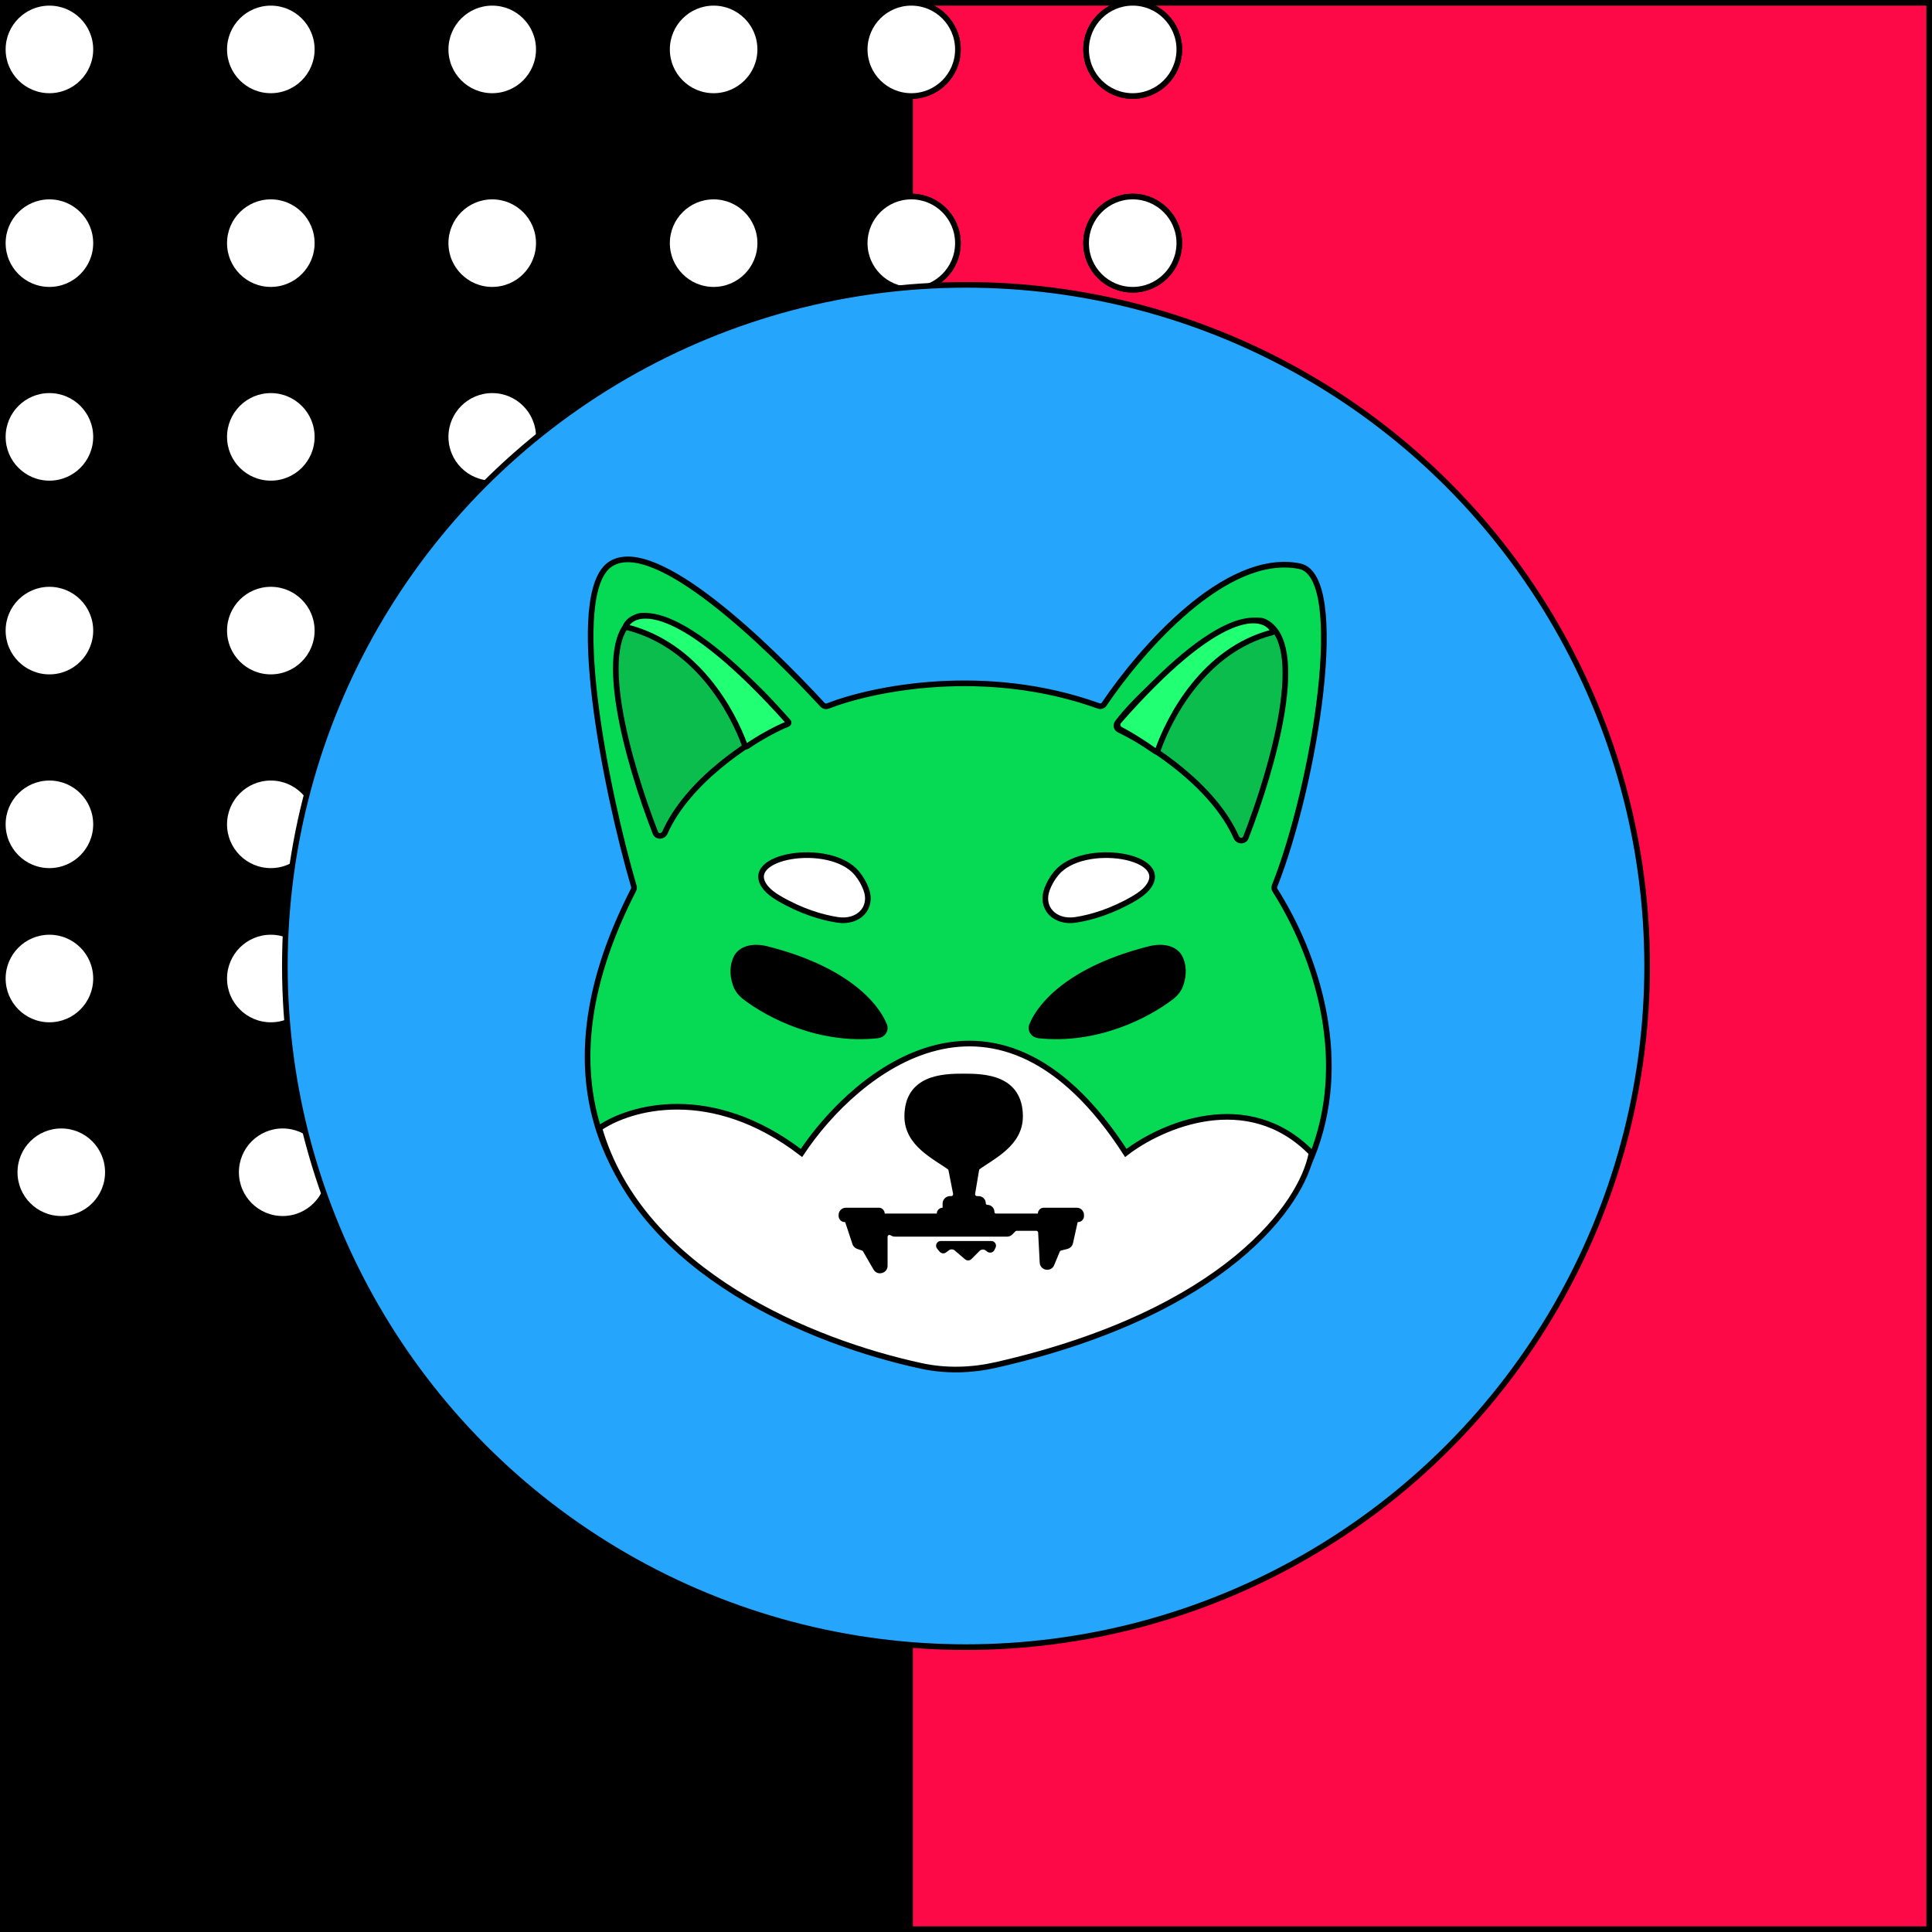 <svg width="411" height="411" viewBox="0 0 411 411" fill="none" xmlns="http://www.w3.org/2000/svg">
<rect x="0" y="0" width="411" height="411" fill="#333333" stroke="none"/>
<rect x="0.6" y="0.6" width="409.8" height="409.8" fill="black" stroke="black" stroke-width="1.2"/>
<rect x="193.6" y="0.6" width="216.8" height="409.8" fill="#FD0948" stroke="black" stroke-width="1.2"/>
<circle cx="10.513" cy="10.513" r="9.913" fill="white" stroke="black" stroke-width="1.2"/>
<circle cx="193.865" cy="10.513" r="9.913" fill="white" stroke="black" stroke-width="1.2"/>
<circle cx="240.964" cy="10.513" r="9.913" fill="white" stroke="black" stroke-width="1.2"/>
<circle cx="57.613" cy="10.513" r="9.913" fill="white" stroke="black" stroke-width="1.2"/>
<circle cx="151.812" cy="10.513" r="9.913" fill="white" stroke="black" stroke-width="1.2"/>
<circle cx="104.712" cy="10.513" r="9.913" fill="white" stroke="black" stroke-width="1.2"/>
<circle cx="13.037" cy="249.374" r="9.913" fill="white" stroke="black" stroke-width="1.2"/>
<circle cx="196.388" cy="249.374" r="9.913" fill="white" stroke="black" stroke-width="1.2"/>
<circle cx="243.487" cy="249.374" r="9.913" fill="white" stroke="black" stroke-width="1.2"/>
<circle cx="60.136" cy="249.374" r="9.913" fill="white" stroke="black" stroke-width="1.2"/>
<circle cx="154.335" cy="249.374" r="9.913" fill="white" stroke="black" stroke-width="1.2"/>
<circle cx="107.235" cy="249.374" r="9.913" fill="white" stroke="black" stroke-width="1.2"/>
<circle cx="10.513" cy="208.162" r="9.913" fill="white" stroke="black" stroke-width="1.2"/>
<circle cx="193.865" cy="208.162" r="9.913" fill="white" stroke="black" stroke-width="1.2"/>
<circle cx="240.964" cy="208.162" r="9.913" fill="white" stroke="black" stroke-width="1.2"/>
<circle cx="57.613" cy="208.162" r="9.913" fill="white" stroke="black" stroke-width="1.2"/>
<circle cx="151.812" cy="208.162" r="9.913" fill="white" stroke="black" stroke-width="1.2"/>
<circle cx="104.712" cy="208.162" r="9.913" fill="white" stroke="black" stroke-width="1.2"/>
<circle cx="10.513" cy="175.361" r="9.913" fill="white" stroke="black" stroke-width="1.2"/>
<circle cx="193.865" cy="175.361" r="9.913" fill="white" stroke="black" stroke-width="1.2"/>
<circle cx="240.964" cy="175.361" r="9.913" fill="white" stroke="black" stroke-width="1.2"/>
<circle cx="57.613" cy="175.361" r="9.913" fill="white" stroke="black" stroke-width="1.2"/>
<circle cx="151.812" cy="175.361" r="9.913" fill="white" stroke="black" stroke-width="1.2"/>
<circle cx="104.712" cy="175.361" r="9.913" fill="white" stroke="black" stroke-width="1.2"/>
<circle cx="10.513" cy="134.148" r="9.913" fill="white" stroke="black" stroke-width="1.2"/>
<circle cx="193.865" cy="134.148" r="9.913" fill="white" stroke="black" stroke-width="1.2"/>
<circle cx="240.964" cy="134.148" r="9.913" fill="white" stroke="black" stroke-width="1.2"/>
<circle cx="57.613" cy="134.148" r="9.913" fill="white" stroke="black" stroke-width="1.2"/>
<circle cx="151.812" cy="134.148" r="9.913" fill="white" stroke="black" stroke-width="1.2"/>
<circle cx="104.712" cy="134.148" r="9.913" fill="white" stroke="black" stroke-width="1.2"/>
<circle cx="10.513" cy="92.937" r="9.913" fill="white" stroke="black" stroke-width="1.2"/>
<circle cx="193.865" cy="92.937" r="9.913" fill="white" stroke="black" stroke-width="1.2"/>
<circle cx="240.964" cy="92.937" r="9.913" fill="white" stroke="black" stroke-width="1.2"/>
<circle cx="57.613" cy="92.937" r="9.913" fill="white" stroke="black" stroke-width="1.2"/>
<circle cx="151.812" cy="92.937" r="9.913" fill="white" stroke="black" stroke-width="1.2"/>
<circle cx="104.712" cy="92.937" r="9.913" fill="white" stroke="black" stroke-width="1.2"/>
<circle cx="10.513" cy="51.725" r="9.913" fill="white" stroke="black" stroke-width="1.2"/>
<circle cx="193.865" cy="51.725" r="9.913" fill="white" stroke="black" stroke-width="1.2"/>
<circle cx="240.964" cy="51.725" r="9.913" fill="white" stroke="black" stroke-width="1.2"/>
<circle cx="57.613" cy="51.725" r="9.913" fill="white" stroke="black" stroke-width="1.2"/>
<circle cx="151.812" cy="51.725" r="9.913" fill="white" stroke="black" stroke-width="1.2"/>
<circle cx="104.712" cy="51.725" r="9.913" fill="white" stroke="black" stroke-width="1.2"/>
<circle cx="10.513" cy="10.513" r="9.913" fill="white" stroke="black" stroke-width="1.2"/>
<circle cx="193.865" cy="10.513" r="9.913" fill="white" stroke="black" stroke-width="1.2"/>
<circle cx="240.964" cy="10.513" r="9.913" fill="white" stroke="black" stroke-width="1.2"/>
<circle cx="57.613" cy="10.513" r="9.913" fill="white" stroke="black" stroke-width="1.2"/>
<circle cx="151.812" cy="10.513" r="9.913" fill="white" stroke="black" stroke-width="1.2"/>
<circle cx="104.712" cy="10.513" r="9.913" fill="white" stroke="black" stroke-width="1.2"/>
<circle cx="13.037" cy="249.374" r="9.913" fill="white" stroke="black" stroke-width="1.2"/>
<circle cx="196.388" cy="249.374" r="9.913" fill="white" stroke="black" stroke-width="1.2"/>
<circle cx="243.487" cy="249.374" r="9.913" fill="white" stroke="black" stroke-width="1.2"/>
<circle cx="60.136" cy="249.374" r="9.913" fill="white" stroke="black" stroke-width="1.2"/>
<circle cx="154.335" cy="249.374" r="9.913" fill="white" stroke="black" stroke-width="1.2"/>
<circle cx="107.235" cy="249.374" r="9.913" fill="white" stroke="black" stroke-width="1.2"/>
<circle cx="10.513" cy="208.162" r="9.913" fill="white" stroke="black" stroke-width="1.2"/>
<circle cx="193.865" cy="208.162" r="9.913" fill="white" stroke="black" stroke-width="1.2"/>
<circle cx="240.964" cy="208.162" r="9.913" fill="white" stroke="black" stroke-width="1.2"/>
<circle cx="57.613" cy="208.162" r="9.913" fill="white" stroke="black" stroke-width="1.2"/>
<circle cx="151.812" cy="208.162" r="9.913" fill="white" stroke="black" stroke-width="1.2"/>
<circle cx="104.712" cy="208.162" r="9.913" fill="white" stroke="black" stroke-width="1.2"/>
<circle cx="10.513" cy="175.361" r="9.913" fill="white" stroke="black" stroke-width="1.2"/>
<circle cx="193.865" cy="175.361" r="9.913" fill="white" stroke="black" stroke-width="1.2"/>
<circle cx="240.964" cy="175.361" r="9.913" fill="white" stroke="black" stroke-width="1.2"/>
<circle cx="57.613" cy="175.361" r="9.913" fill="white" stroke="black" stroke-width="1.2"/>
<circle cx="151.812" cy="175.361" r="9.913" fill="white" stroke="black" stroke-width="1.2"/>
<circle cx="104.712" cy="175.361" r="9.913" fill="white" stroke="black" stroke-width="1.2"/>
<circle cx="10.513" cy="134.148" r="9.913" fill="white" stroke="black" stroke-width="1.2"/>
<circle cx="193.865" cy="134.148" r="9.913" fill="white" stroke="black" stroke-width="1.2"/>
<circle cx="240.964" cy="134.148" r="9.913" fill="white" stroke="black" stroke-width="1.2"/>
<circle cx="57.613" cy="134.148" r="9.913" fill="white" stroke="black" stroke-width="1.2"/>
<circle cx="151.812" cy="134.148" r="9.913" fill="white" stroke="black" stroke-width="1.2"/>
<circle cx="104.712" cy="134.148" r="9.913" fill="white" stroke="black" stroke-width="1.2"/>
<circle cx="10.513" cy="92.937" r="9.913" fill="white" stroke="black" stroke-width="1.2"/>
<circle cx="193.865" cy="92.937" r="9.913" fill="white" stroke="black" stroke-width="1.2"/>
<circle cx="240.964" cy="92.937" r="9.913" fill="white" stroke="black" stroke-width="1.2"/>
<circle cx="57.613" cy="92.937" r="9.913" fill="white" stroke="black" stroke-width="1.2"/>
<circle cx="151.812" cy="92.937" r="9.913" fill="white" stroke="black" stroke-width="1.2"/>
<circle cx="104.712" cy="92.937" r="9.913" fill="white" stroke="black" stroke-width="1.2"/>
<circle cx="10.513" cy="51.725" r="9.913" fill="white" stroke="black" stroke-width="1.2"/>
<circle cx="193.865" cy="51.725" r="9.913" fill="white" stroke="black" stroke-width="1.2"/>
<circle cx="240.964" cy="51.725" r="9.913" fill="white" stroke="black" stroke-width="1.2"/>
<circle cx="57.613" cy="51.725" r="9.913" fill="white" stroke="black" stroke-width="1.2"/>
<circle cx="151.812" cy="51.725" r="9.913" fill="white" stroke="black" stroke-width="1.2"/>
<circle cx="104.712" cy="51.725" r="9.913" fill="white" stroke="black" stroke-width="1.2"/>
<circle cx="205.5" cy="205.5" r="144.9" fill="#25A5FC" stroke="black" stroke-width="1.2"/>
<path d="M233.709 150.173C209.705 141.55 185.784 146.423 176.096 150.191C175.706 150.343 175.277 150.25 174.993 149.943C163.313 137.315 139.43 114.026 129.958 119.947C120.416 125.91 128.853 168.092 134.847 188.57C134.919 188.818 134.885 189.086 134.767 189.315C100.045 256.957 166.181 284.882 203.806 290.424C203.909 290.439 204.015 290.437 204.117 290.42C299.046 274.466 288.561 216.707 271.232 189.375C271.058 189.101 271.026 188.777 271.146 188.476C279.729 166.798 286.881 122.531 276.457 120.446C260.759 117.307 242.653 138.298 234.893 149.795C234.633 150.18 234.147 150.33 233.709 150.173Z" fill="#06D954" stroke="black" stroke-width="1.2"/>
<path d="M170.5 245.274C151.3 230.561 134 235.526 127.5 240C136.401 270.707 172.764 285.584 196.047 290.587C201.288 291.713 206.72 291.545 211.947 290.354C260.928 279.201 277.099 255.982 279 245.274C265.4 231.356 247 239.475 239.5 245.274C212.3 203.122 182.167 227.711 170.5 245.274Z" fill="white" stroke="black" stroke-width="1.2"/>
<path d="M135.449 131.251C126.019 135.777 133.633 162.298 139.424 177.186C139.763 178.058 141.048 178.019 141.429 177.164C146.301 166.204 159.242 157.735 166.379 154.255C166.937 153.983 167.129 153.282 166.756 152.785C159.604 143.247 140.283 128.93 135.449 131.251Z" fill="#0ABD4C" stroke="black" stroke-width="1.2"/>
<path d="M204.879 229.489C188.576 228.093 191.015 245.865 204.837 247.976C204.943 247.992 205.058 247.99 205.164 247.97C221.437 244.893 218.968 227.606 205.119 229.483C205.042 229.494 204.957 229.496 204.879 229.489Z" fill="black"/>
<path d="M206.846 253.882L207.805 248.165C207.907 247.556 207.437 247 206.818 247H203.215C202.586 247 202.113 247.575 202.234 248.192L203.344 253.855C203.466 254.473 202.993 255.048 202.363 255.048H202.12C201.568 255.048 201.12 255.495 201.12 256.048V256.909C201.12 257.249 200.845 257.524 200.506 257.524C200.167 257.524 199.892 257.801 199.892 258.141C199.892 258.482 199.614 258.762 199.273 258.762H188.221C187.88 258.762 187.602 258.485 187.602 258.143C187.602 257.801 187.325 257.524 186.983 257.524H179.929C179.416 257.524 179 257.94 179 258.452V258.667C179 259.062 179.319 259.381 179.713 259.381C180.021 259.381 180.294 259.578 180.391 259.87L181.915 264.478C182.014 264.777 182.248 265.011 182.546 265.112L183.558 265.451C183.788 265.529 183.983 265.688 184.105 265.898L186.351 269.778C186.864 270.663 188.217 270.3 188.217 269.277V263.114C188.217 262.314 189.11 261.838 189.774 262.284L189.807 262.306C189.972 262.417 190.166 262.476 190.365 262.476H214.222C214.489 262.476 214.744 262.37 214.932 262.181L215.574 261.534C215.762 261.344 216.017 261.238 216.284 261.238H220.448C220.98 261.238 221.419 261.655 221.447 262.186L221.781 268.579C221.837 269.644 223.297 269.894 223.704 268.909L224.892 266.036C225.013 265.744 225.265 265.526 225.572 265.449L226.943 265.103C227.31 265.011 227.594 264.719 227.675 264.349L228.653 259.916C228.722 259.603 228.999 259.381 229.319 259.381C229.695 259.381 230 259.076 230 258.7V258.452C230 257.94 229.584 257.524 229.071 257.524H222.017C221.675 257.524 221.398 257.801 221.398 258.143C221.398 258.485 221.12 258.762 220.779 258.762H211.88C211.368 258.762 210.952 258.343 210.952 257.83C210.952 257.321 210.539 256.905 210.03 256.905C209.521 256.905 209.108 256.489 209.108 255.98C209.108 255.467 208.693 255.048 208.18 255.048H207.832C207.214 255.048 206.744 254.492 206.846 253.882Z" fill="black"/>
<path d="M205 230C202.739 230 199.968 230.075 197.767 231.059C196.678 231.546 195.746 232.249 195.083 233.264C194.419 234.28 194 235.646 194 237.5C194 240.055 195.268 241.931 197.021 243.503C197.901 244.291 198.892 244.994 199.895 245.662C200.226 245.883 200.562 246.102 200.894 246.319C201.554 246.75 202.204 247.174 202.791 247.593L202.209 248.407C201.639 247.999 201.021 247.596 200.373 247.173C200.036 246.953 199.691 246.728 199.34 246.494C198.326 245.818 197.287 245.084 196.354 244.247C194.482 242.569 193 240.444 193 237.5C193 235.491 193.456 233.926 194.245 232.717C195.035 231.509 196.134 230.694 197.358 230.147C199.782 229.063 202.761 229 205 229C207.239 229 210.218 229.063 212.642 230.147C213.866 230.694 214.965 231.509 215.755 232.717C216.544 233.926 217 235.491 217 237.5C217 240.444 215.518 242.569 213.646 244.247C212.713 245.084 211.674 245.818 210.66 246.494C210.309 246.728 209.964 246.953 209.627 247.173C208.979 247.596 208.361 247.999 207.791 248.407L207.209 247.593C207.796 247.174 208.445 246.75 209.105 246.319C209.438 246.102 209.774 245.883 210.105 245.662C211.108 244.994 212.099 244.291 212.979 243.503C214.732 241.931 216 240.055 216 237.5C216 235.646 215.581 234.28 214.917 233.264C214.254 232.249 213.322 231.546 212.233 231.059C210.032 230.075 207.261 230 205 230Z" fill="black"/>
<path d="M204.879 229.489C188.576 228.093 191.015 245.865 204.837 247.976C204.943 247.992 205.058 247.99 205.164 247.97C221.437 244.893 218.968 227.606 205.119 229.483C205.042 229.494 204.957 229.496 204.879 229.489Z" stroke="black" stroke-width="1.2"/>
<path d="M206.846 253.882L207.805 248.165C207.907 247.556 207.437 247 206.818 247H203.215C202.586 247 202.113 247.575 202.234 248.192L203.344 253.855C203.466 254.473 202.993 255.048 202.363 255.048H202.12C201.568 255.048 201.12 255.495 201.12 256.048V256.909C201.12 257.249 200.845 257.524 200.506 257.524C200.167 257.524 199.892 257.801 199.892 258.141C199.892 258.482 199.614 258.762 199.273 258.762H188.221C187.88 258.762 187.602 258.485 187.602 258.143C187.602 257.801 187.325 257.524 186.983 257.524H179.929C179.416 257.524 179 257.94 179 258.452V258.667C179 259.062 179.319 259.381 179.713 259.381C180.021 259.381 180.294 259.578 180.391 259.87L181.915 264.478C182.014 264.777 182.248 265.011 182.546 265.112L183.558 265.451C183.788 265.529 183.983 265.688 184.105 265.898L186.351 269.778C186.864 270.663 188.217 270.3 188.217 269.277V263.114C188.217 262.314 189.11 261.838 189.774 262.284L189.807 262.306C189.972 262.417 190.166 262.476 190.365 262.476H214.222C214.489 262.476 214.744 262.37 214.932 262.181L215.574 261.534C215.762 261.344 216.017 261.238 216.284 261.238H220.448C220.98 261.238 221.419 261.655 221.447 262.186L221.781 268.579C221.837 269.644 223.297 269.894 223.704 268.909L224.892 266.036C225.013 265.744 225.265 265.526 225.572 265.449L226.943 265.103C227.31 265.011 227.594 264.719 227.675 264.349L228.653 259.916C228.722 259.603 228.999 259.381 229.319 259.381C229.695 259.381 230 259.076 230 258.7V258.452C230 257.94 229.584 257.524 229.071 257.524H222.017C221.675 257.524 221.398 257.801 221.398 258.143C221.398 258.485 221.12 258.762 220.779 258.762H211.88C211.368 258.762 210.952 258.343 210.952 257.83C210.952 257.321 210.539 256.905 210.03 256.905C209.521 256.905 209.108 256.489 209.108 255.98C209.108 255.467 208.693 255.048 208.18 255.048H207.832C207.214 255.048 206.744 254.492 206.846 253.882Z" stroke="black" stroke-width="1.2"/>
<path d="M205 230C202.739 230 199.968 230.075 197.767 231.059C196.678 231.546 195.746 232.249 195.083 233.264C194.419 234.28 194 235.646 194 237.5C194 240.055 195.268 241.931 197.021 243.503C197.901 244.291 198.892 244.994 199.895 245.662C200.226 245.883 200.562 246.102 200.894 246.319C201.554 246.75 202.204 247.174 202.791 247.593L202.209 248.407C201.639 247.999 201.021 247.596 200.373 247.173C200.036 246.953 199.691 246.728 199.34 246.494C198.326 245.818 197.287 245.084 196.354 244.247C194.482 242.569 193 240.444 193 237.5C193 235.491 193.456 233.926 194.245 232.717C195.035 231.509 196.134 230.694 197.358 230.147C199.782 229.063 202.761 229 205 229C207.239 229 210.218 229.063 212.642 230.147C213.866 230.694 214.965 231.509 215.755 232.717C216.544 233.926 217 235.491 217 237.5C217 240.444 215.518 242.569 213.646 244.247C212.713 245.084 211.674 245.818 210.66 246.494C210.309 246.728 209.964 246.953 209.627 247.173C208.979 247.596 208.361 247.999 207.791 248.407L207.209 247.593C207.796 247.174 208.445 246.75 209.105 246.319C209.438 246.102 209.774 245.883 210.105 245.662C211.108 244.994 212.099 244.291 212.979 243.503C214.732 241.931 216 240.055 216 237.5C216 235.646 215.581 234.28 214.917 233.264C214.254 232.249 213.322 231.546 212.233 231.059C210.032 230.075 207.261 230 205 230Z" stroke="black" stroke-width="1.2"/>
<path d="M165.697 191.097C164.461 190.374 163.578 189.66 162.984 188.962C157.146 182.092 176.555 178.822 182.295 185.775C183.17 186.835 183.793 187.956 184.219 189.071C185.799 193.207 182.548 196.367 178.173 195.687C174.831 195.167 170.47 193.892 165.697 191.097Z" fill="white" stroke="black" stroke-width="1.2"/>
<path d="M241.303 191.097C242.539 190.374 243.422 189.66 244.016 188.962C249.854 182.092 230.445 178.822 224.705 185.775C223.83 186.835 223.207 187.956 222.781 189.071C221.201 193.207 224.452 196.367 228.827 195.687C232.169 195.167 236.53 193.892 241.303 191.097Z" fill="white" stroke="black" stroke-width="1.2"/>
<path d="M269 132.251C278.43 136.777 270.816 163.298 265.025 178.186C264.686 179.058 263.401 179.019 263.021 178.164C258.149 167.204 245.207 158.735 238.07 155.255C237.512 154.983 237.32 154.282 237.693 153.785C244.845 144.247 264.166 129.93 269 132.251Z" fill="#0ABD4C" stroke="black" stroke-width="1.2"/>
<path d="M133.171 133.025C133.075 133.189 133.176 133.392 133.36 133.438C148.319 137.209 155.913 151.535 158.467 158.632C158.534 158.819 158.759 158.886 158.923 158.773C162.201 156.52 165.819 154.696 167.571 154.024C167.772 153.947 167.832 153.681 167.688 153.52C145.136 128.318 135.435 129.196 133.171 133.025Z" fill="#21FF73" stroke="black" stroke-width="1.2"/>
<path d="M270.836 134.118C270.929 134.281 270.829 134.481 270.647 134.529C256.125 138.299 248.749 152.612 246.265 159.711C246.198 159.902 245.968 159.97 245.804 159.852C243.13 157.945 240.226 156.148 238.359 155.196C237.726 154.873 237.524 153.984 237.993 153.45C259.417 129.058 268.665 130.307 270.836 134.118Z" fill="#21FF73" stroke="black" stroke-width="1.2"/>
<path d="M163.048 201.876C179.501 206.005 186.226 213.465 188.111 218.117C188.521 219.128 187.786 220.15 186.702 220.267C174.345 221.603 163.563 215.996 158.485 212.098C157.577 211.401 156.844 210.487 156.481 209.401C155.73 207.155 155.941 205.33 156.547 203.941C157.578 201.575 160.545 201.248 163.048 201.876Z" fill="black" stroke="black" stroke-width="1.2"/>
<path d="M244.601 201.876C228.148 206.005 221.424 213.465 219.538 218.117C219.129 219.128 219.864 220.15 220.948 220.267C233.304 221.603 244.086 215.996 249.164 212.098C250.073 211.401 250.806 210.487 251.169 209.401C251.919 207.155 251.708 205.33 251.103 203.941C250.072 201.575 247.105 201.248 244.601 201.876Z" fill="black" stroke="black" stroke-width="1.2"/>
<path d="M210.882 264H200.135C199.287 264 198.824 264.989 199.367 265.64L199.892 266.27C200.233 266.679 200.834 266.749 201.26 266.43L201.858 265.981C202.233 265.7 202.753 265.717 203.109 266.022L205.297 267.897C205.694 268.237 206.285 268.215 206.655 267.845L208.387 266.113C208.739 265.761 209.296 265.722 209.694 266.02L210.041 266.281C210.541 266.655 211.257 266.486 211.536 265.928L211.776 265.447C212.109 264.782 211.625 264 210.882 264Z" fill="black"/>
</svg>
